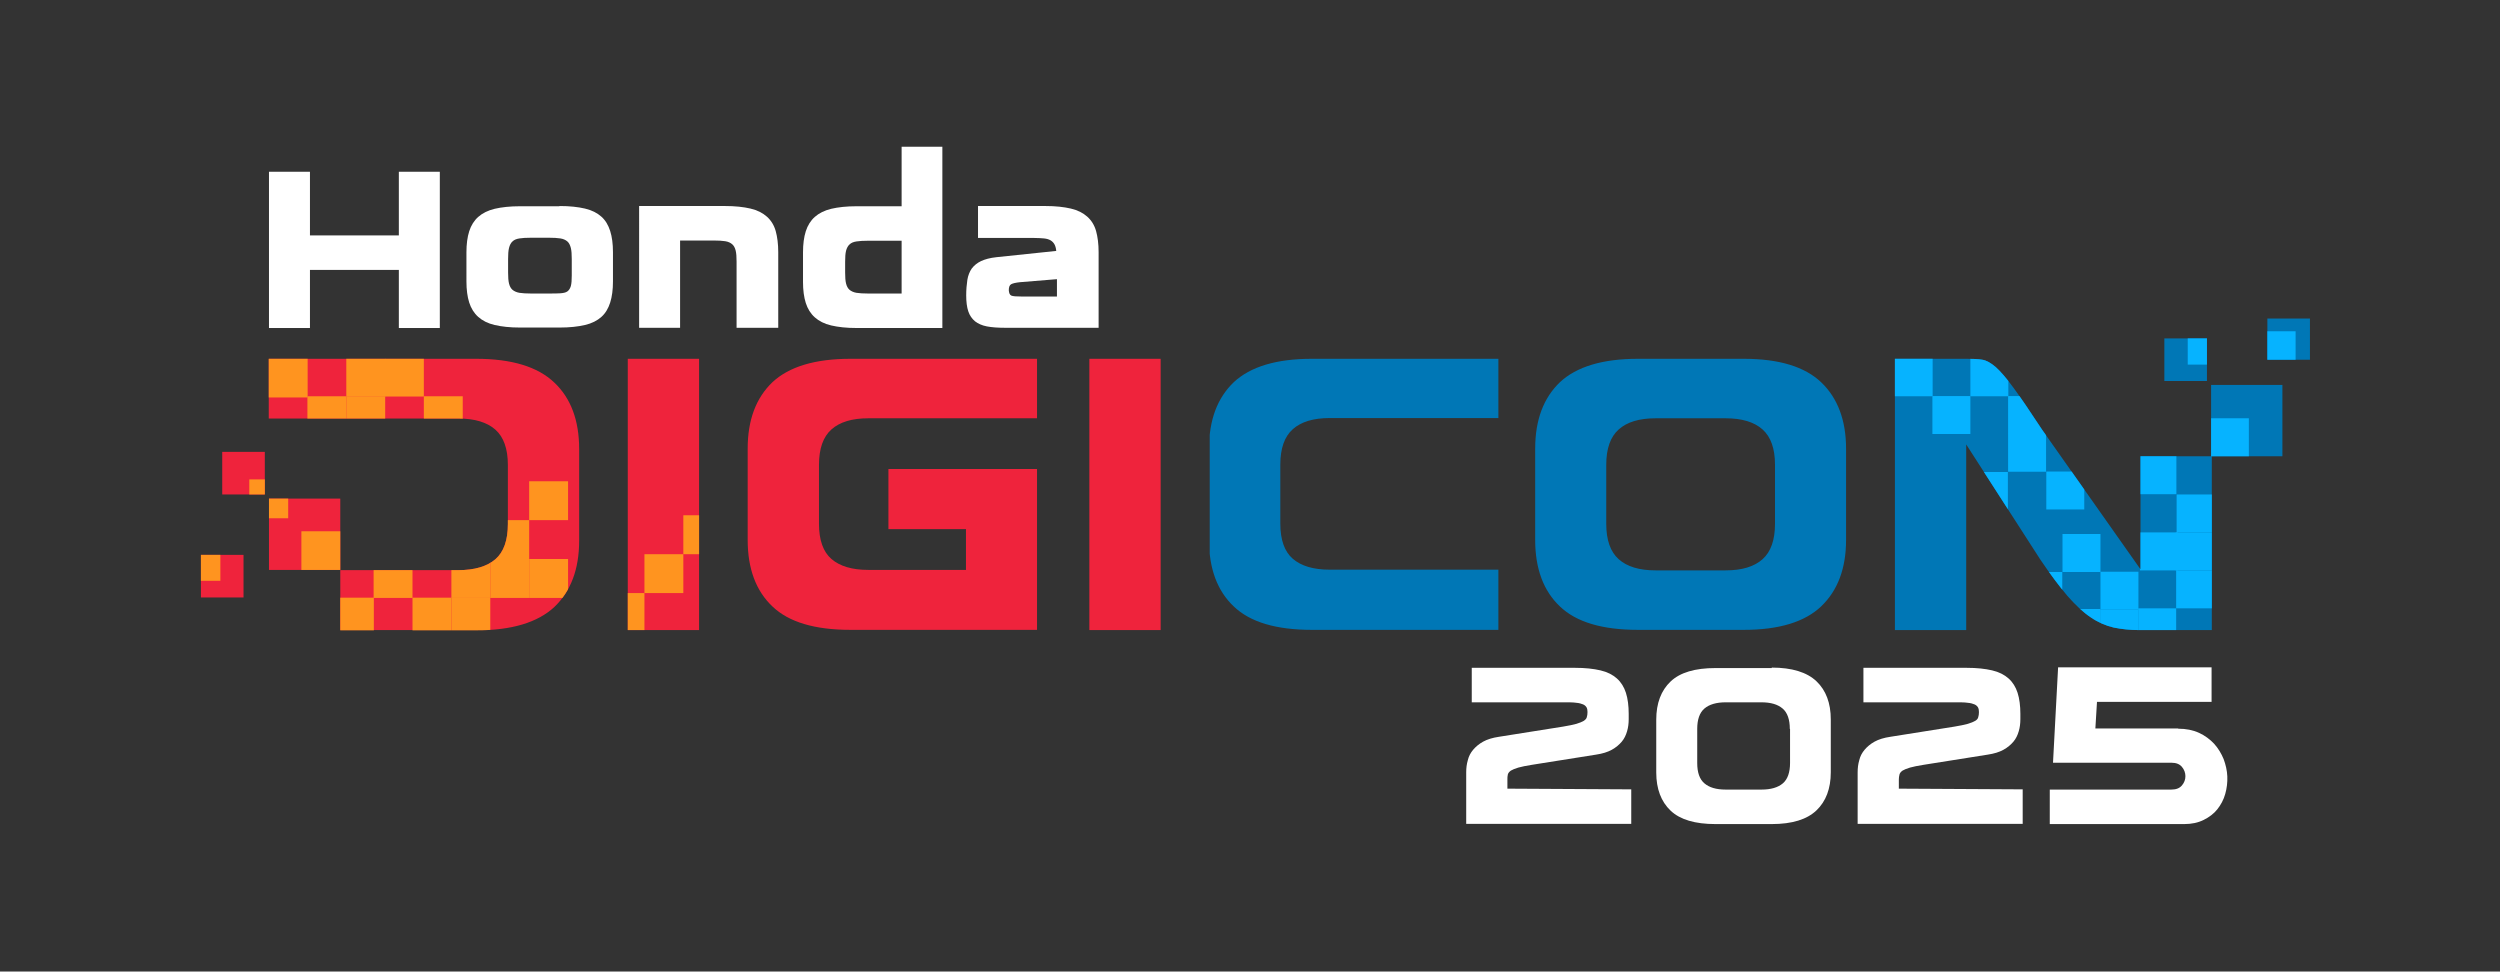 <?xml version="1.0" encoding="utf-8"?>
<!-- Generator: Adobe Illustrator 28.2.0, SVG Export Plug-In . SVG Version: 6.00 Build 0)  -->
<svg version="1.1" id="Layer_1" xmlns="http://www.w3.org/2000/svg" xmlns:xlink="http://www.w3.org/1999/xlink" x="0px" y="0px"
	 viewBox="0 0 1080 419.7" style="enable-background:new 0 0 1080 419.7;" xml:space="preserve">
<rect x="0" y="0" width="1080" height="419.7" fill="#333333" stroke="none"/>
<style type="text/css">
	.st0{fill:#FFFFFF;}
	.st1{clip-path:url(#SVGID_00000075135275324325972450000008054565538986497213_);fill:#EF233C;}
	.st2{clip-path:url(#SVGID_00000075135275324325972450000008054565538986497213_);fill:#FF941F;}
	.st3{clip-path:url(#SVGID_00000145038280408550419430000015964714380695293622_);fill:#0077B6;}
	.st4{clip-path:url(#SVGID_00000145038280408550419430000015964714380695293622_);fill:#06B3FF;}
</style>
<g>
	<g>
		<g>
			<path class="st0" d="M172.2,74.2H190v67.5h-17.7v-25.1h-38.4v25.1h-17.7V74.2h17.7v27.5h38.4V74.2z"/>
			<path class="st0" d="M241.7,89c4.4,0,8,0.4,11,1.1c3,0.7,5.3,1.9,7.1,3.5c1.8,1.6,3,3.7,3.8,6.2c0.8,2.5,1.2,5.6,1.2,9.1v12.7
				c0,3.5-0.4,6.6-1.2,9.1c-0.8,2.5-2,4.6-3.8,6.2c-1.8,1.6-4.1,2.8-7.1,3.5c-3,0.7-6.6,1.1-11,1.1h-17c-4.4,0-8-0.4-11-1.1
				c-3-0.7-5.3-1.9-7.1-3.5c-1.8-1.6-3.1-3.7-3.9-6.2c-0.8-2.5-1.2-5.6-1.2-9.1V109c0-3.5,0.4-6.6,1.2-9.1c0.8-2.5,2.1-4.6,3.9-6.2
				c1.8-1.6,4.2-2.8,7.1-3.5c3-0.7,6.6-1.1,11-1.1H241.7z M247,111.9c0-2-0.1-3.6-0.4-4.8c-0.3-1.2-0.8-2.2-1.5-2.8
				c-0.7-0.6-1.7-1.1-3-1.3c-1.3-0.2-2.9-0.3-4.9-0.3h-7.9c-2,0-3.6,0.1-4.9,0.3c-1.3,0.2-2.3,0.6-3,1.3c-0.7,0.6-1.2,1.6-1.5,2.8
				c-0.3,1.2-0.4,2.8-0.4,4.8v5.8c0,2,0.1,3.6,0.4,4.8c0.3,1.2,0.8,2.1,1.5,2.7c0.7,0.6,1.8,1.1,3,1.3c1.3,0.2,2.9,0.3,4.9,0.3h7.9
				c2,0,3.6,0,4.9-0.1c1.3-0.1,2.3-0.3,3-0.8c0.7-0.5,1.2-1.3,1.5-2.3c0.3-1.1,0.4-2.6,0.4-4.6V111.9z"/>
			<path class="st0" d="M313.2,89c4.4,0,8,0.4,11,1.1c3,0.7,5.3,1.9,7.1,3.5c1.8,1.6,3.1,3.7,3.8,6.2c0.7,2.5,1.1,5.6,1.1,9.1v32.7
				h-18v-28.6c0-2-0.1-3.6-0.4-4.8c-0.3-1.2-0.8-2.1-1.5-2.7c-0.7-0.6-1.7-1.1-3-1.3c-1.3-0.2-2.9-0.3-4.9-0.3h-14.6v37.7h-17.7V89
				H313.2z"/>
			<path class="st0" d="M407.1,63.4v78.3h-37c-4.4,0-8-0.4-11-1.1c-3-0.7-5.3-1.9-7.1-3.5c-1.8-1.6-3.1-3.7-3.9-6.2
				c-0.8-2.5-1.2-5.6-1.2-9.1V109c0-3.5,0.4-6.6,1.2-9.1c0.8-2.5,2.1-4.6,3.9-6.2c1.8-1.6,4.2-2.8,7.1-3.5c3-0.7,6.6-1.1,11-1.1
				h19.4V63.4H407.1z M389.5,104h-14.6c-2,0-3.6,0.1-4.9,0.3c-1.3,0.2-2.3,0.6-3,1.3c-0.7,0.6-1.2,1.6-1.5,2.7
				c-0.3,1.2-0.4,2.8-0.4,4.8v4.6c0,2,0.1,3.6,0.4,4.8c0.3,1.2,0.8,2.1,1.5,2.7c0.7,0.6,1.8,1.1,3,1.3c1.3,0.2,2.9,0.3,4.9,0.3h14.6
				V104z"/>
			<path class="st0" d="M451.6,89c4.4,0,8,0.4,11,1.1c3,0.7,5.3,1.9,7.1,3.5c1.8,1.6,3.1,3.7,3.8,6.2c0.7,2.5,1.1,5.6,1.1,9.1v32.7
				H434c-3,0-5.6-0.2-7.7-0.6c-2.1-0.4-3.8-1.2-5.1-2.2c-1.3-1.1-2.3-2.5-2.9-4.3c-0.6-1.8-0.9-4.1-0.9-6.9c0-2.5,0.2-4.7,0.5-6.7
				c0.3-1.9,1-3.6,1.9-4.9c1-1.3,2.3-2.4,4-3.2c1.7-0.8,3.9-1.4,6.7-1.7l25.8-2.7c-0.1-1.2-0.4-2.2-0.8-2.9c-0.4-0.7-1-1.3-1.7-1.7
				c-0.7-0.4-1.7-0.7-2.8-0.8c-1.2-0.1-2.6-0.2-4.2-0.2h-24.3V89H451.6z M456.6,120.6l-15.9,1.3c-1.9,0.2-3.2,0.5-3.9,0.9
				c-0.7,0.4-1,1.3-1,2.6c0.1,1.2,0.4,2,1.1,2.3c0.7,0.3,2.2,0.4,4.5,0.4h15.2V120.6z"/>
		</g>
		<g>
			<path class="st0" d="M651.2,336.7v4l53.5,0.3v14.9h-71.3v-22.2c0-1.9,0.2-3.6,0.7-5.3c0.4-1.7,1.2-3.2,2.3-4.5
				c1.1-1.3,2.5-2.5,4.3-3.5c1.8-1,4.1-1.7,6.8-2.1l27.7-4.4c2.4-0.4,4.4-0.8,5.8-1.2c1.4-0.4,2.5-0.9,3.2-1.3
				c0.7-0.5,1.2-1,1.3-1.6c0.2-0.6,0.3-1.3,0.3-2.2c0-0.8-0.1-1.4-0.4-2c-0.3-0.5-0.8-1-1.5-1.3c-0.7-0.3-1.7-0.6-3-0.7
				c-1.3-0.2-2.9-0.2-5-0.2h-40.1v-14.9h44.6c4.4,0,8,0.4,11,1.1c3,0.7,5.3,1.9,7.1,3.5c1.8,1.6,3.1,3.7,3.9,6.2
				c0.8,2.5,1.2,5.6,1.2,9.1v2.2c0,1.9-0.2,3.6-0.7,5.3c-0.5,1.7-1.2,3.2-2.3,4.5c-1.1,1.3-2.5,2.5-4.3,3.5c-1.8,1-4.1,1.7-6.8,2.1
				l-27.7,4.4c-2.5,0.4-4.5,0.8-5.9,1.2c-1.4,0.4-2.5,0.9-3.2,1.3c-0.7,0.5-1.1,1-1.3,1.6C651.2,335.3,651.2,336,651.2,336.7z"/>
			<path class="st0" d="M765.4,288.4c8.7,0,15.2,2,19.3,5.9c4.1,3.9,6.2,9.4,6.2,16.5v22.8c0,7.1-2.1,12.6-6.2,16.5
				c-4.1,3.9-10.5,5.9-19.3,5.9h-24.3c-8.8,0-15.3-1.9-19.4-5.8c-4.1-3.9-6.2-9.4-6.2-16.5v-22.8c0-7.1,2.1-12.6,6.2-16.5
				s10.6-5.8,19.4-5.8H765.4z M773.2,314.9c0-4-1-7-3.1-8.8c-2.1-1.8-5.1-2.7-9.2-2.7h-15.4c-4,0-7.1,0.9-9.2,2.7
				c-2.1,1.8-3.1,4.8-3.1,8.8v14.7c0,4.1,1,7,3.1,8.8s5.1,2.7,9.2,2.7H761c4,0,7.1-0.9,9.2-2.7c2.1-1.8,3.1-4.8,3.1-8.8V314.9z"/>
			<path class="st0" d="M820.3,336.7v4l53.5,0.3v14.9h-71.3v-22.2c0-1.9,0.2-3.6,0.7-5.3c0.4-1.7,1.2-3.2,2.3-4.5
				c1.1-1.3,2.5-2.5,4.3-3.5c1.8-1,4.1-1.7,6.8-2.1l27.7-4.4c2.4-0.4,4.4-0.8,5.8-1.2c1.4-0.4,2.5-0.9,3.2-1.3s1.2-1,1.3-1.6
				c0.2-0.6,0.3-1.3,0.3-2.2c0-0.8-0.1-1.4-0.4-2c-0.3-0.5-0.8-1-1.5-1.3c-0.7-0.3-1.7-0.6-3-0.7c-1.3-0.2-2.9-0.2-5-0.2H805v-14.9
				h44.6c4.4,0,8,0.4,11,1.1c3,0.7,5.3,1.9,7.1,3.5c1.8,1.6,3.1,3.7,3.9,6.2c0.8,2.5,1.2,5.6,1.2,9.1v2.2c0,1.9-0.2,3.6-0.7,5.3
				c-0.5,1.7-1.2,3.2-2.3,4.5s-2.5,2.5-4.3,3.5c-1.8,1-4.1,1.7-6.8,2.1l-27.7,4.4c-2.5,0.4-4.5,0.8-5.9,1.2
				c-1.4,0.4-2.5,0.9-3.2,1.3c-0.7,0.5-1.1,1-1.3,1.6C820.4,335.3,820.3,336,820.3,336.7z"/>
			<path class="st0" d="M941,314.8c3.4,0,6.4,0.6,9,1.8c2.6,1.2,4.7,2.8,6.5,4.7c1.8,2,3.1,4.2,4.1,6.6c0.9,2.4,1.5,5,1.6,7.5
				c0.1,2.6-0.2,5.1-0.9,7.6c-0.7,2.5-1.9,4.7-3.4,6.6c-1.5,1.9-3.5,3.4-5.9,4.6c-2.4,1.2-5.2,1.8-8.4,1.8h-58.1v-14.9H938
				c2.1,0,3.6-0.6,4.6-1.8c1-1.2,1.5-2.5,1.5-4c0-1.4-0.5-2.8-1.5-4c-1-1.2-2.5-1.8-4.5-1.8h-51.2l2.2-41.2h66.3v14.9h-49.5
				l-0.7,11.5H941z"/>
		</g>
	</g>
	<g>
		<defs>
			<path id="SVGID_1_" d="M271.2,155h30.8v117.2h-30.8V155z M333.7,165.1c-7.1,6.8-10.7,16.3-10.7,28.7v39.5
				c0,12.4,3.6,22,10.7,28.7c7.1,6.8,18.4,10.1,33.7,10.1h80.6v-69.5h-64.2v26h33.5v17.6h-42.2c-7,0-12.3-1.6-15.9-4.7
				c-3.6-3.1-5.4-8.2-5.4-15.2v-25.5c0-7,1.8-12.1,5.4-15.3c3.6-3.2,8.9-4.8,15.9-4.8h72.9V155h-80.6
				C352.1,155,340.9,158.4,333.7,165.1z M470.6,272.2h30.8V155h-30.8V272.2z M147,215.4h-30.8v30.8H147V215.4z M96,213.6h18.4v-18.4
				H96V213.6z M86.8,258.1h18.4v-18.4H86.8V258.1z M205.7,155h-89.6v25.8H147h8.4H198c7,0,12.4,1.6,16,4.8c3.6,3.2,5.4,8.3,5.4,15.3
				v25.5c0,7-1.8,12.1-5.4,15.2c-3.6,3.1-9,4.7-16,4.7h-42.7H147v26h58.8c15.3,0,26.5-3.4,33.7-10.1c7.1-6.8,10.7-16.3,10.7-28.7
				v-39.5c0-12.4-3.6-22-10.7-28.7C232.3,158.4,221,155,205.7,155z"/>
		</defs>
		<clipPath id="SVGID_00000138544162137627131210000017060188686525720464_">
			<use xlink:href="#SVGID_1_"  style="overflow:visible;"/>
		</clipPath>
		
			<rect x="86.8" y="155" style="clip-path:url(#SVGID_00000138544162137627131210000017060188686525720464_);fill:#EF233C;" width="414.6" height="117.2"/>
		
			<rect x="78.4" y="234.1" style="clip-path:url(#SVGID_00000138544162137627131210000017060188686525720464_);fill:#FF941F;" width="16.8" height="16.8"/>
		
			<rect x="130.2" y="229.5" style="clip-path:url(#SVGID_00000138544162137627131210000017060188686525720464_);fill:#FF941F;" width="16.8" height="16.8"/>
		
			<rect x="132.8" y="171.2" style="clip-path:url(#SVGID_00000138544162137627131210000017060188686525720464_);fill:#FF941F;" width="16.8" height="16.8"/>
		
			<rect x="149.6" y="171.2" style="clip-path:url(#SVGID_00000138544162137627131210000017060188686525720464_);fill:#FF941F;" width="16.8" height="16.8"/>
		
			<rect x="183.1" y="171.2" style="clip-path:url(#SVGID_00000138544162137627131210000017060188686525720464_);fill:#FF941F;" width="16.8" height="16.8"/>
		
			<rect x="149.6" y="154.5" style="clip-path:url(#SVGID_00000138544162137627131210000017060188686525720464_);fill:#FF941F;" width="16.8" height="16.8"/>
		
			<rect x="166.3" y="154.5" style="clip-path:url(#SVGID_00000138544162137627131210000017060188686525720464_);fill:#FF941F;" width="16.8" height="16.8"/>
		
			<rect x="107.7" y="207.1" style="clip-path:url(#SVGID_00000138544162137627131210000017060188686525720464_);fill:#FF941F;" width="16.8" height="16.8"/>
		
			<rect x="116.1" y="154.9" style="clip-path:url(#SVGID_00000138544162137627131210000017060188686525720464_);fill:#FF941F;" width="16.8" height="16.8"/>
		
			<rect x="178.2" y="258.2" style="clip-path:url(#SVGID_00000138544162137627131210000017060188686525720464_);fill:#FF941F;" width="16.8" height="16.8"/>
		
			<rect x="144.7" y="258.2" style="clip-path:url(#SVGID_00000138544162137627131210000017060188686525720464_);fill:#FF941F;" width="16.8" height="16.8"/>
		
			<rect x="161.4" y="241.5" style="clip-path:url(#SVGID_00000138544162137627131210000017060188686525720464_);fill:#FF941F;" width="16.8" height="16.8"/>
		
			<rect x="195" y="258.2" style="clip-path:url(#SVGID_00000138544162137627131210000017060188686525720464_);fill:#FF941F;" width="16.8" height="16.8"/>
		
			<rect x="195" y="241.5" style="clip-path:url(#SVGID_00000138544162137627131210000017060188686525720464_);fill:#FF941F;" width="16.8" height="16.8"/>
		
			<rect x="195" y="224.7" style="clip-path:url(#SVGID_00000138544162137627131210000017060188686525720464_);fill:#FF941F;" width="16.8" height="16.8"/>
		
			<rect x="211.8" y="241.5" style="clip-path:url(#SVGID_00000138544162137627131210000017060188686525720464_);fill:#FF941F;" width="16.8" height="16.8"/>
		
			<rect x="211.8" y="224.7" style="clip-path:url(#SVGID_00000138544162137627131210000017060188686525720464_);fill:#FF941F;" width="16.8" height="16.8"/>
		
			<rect x="228.6" y="241.5" style="clip-path:url(#SVGID_00000138544162137627131210000017060188686525720464_);fill:#FF941F;" width="16.8" height="16.8"/>
		
			<rect x="261.6" y="256.2" style="clip-path:url(#SVGID_00000138544162137627131210000017060188686525720464_);fill:#FF941F;" width="16.8" height="16.8"/>
		
			<rect x="228.6" y="207.9" style="clip-path:url(#SVGID_00000138544162137627131210000017060188686525720464_);fill:#FF941F;" width="16.8" height="16.8"/>
		
			<rect x="278.4" y="239.4" style="clip-path:url(#SVGID_00000138544162137627131210000017060188686525720464_);fill:#FF941F;" width="16.8" height="16.8"/>
		
			<rect x="295.2" y="222.6" style="clip-path:url(#SVGID_00000138544162137627131210000017060188686525720464_);fill:#FF941F;" width="16.8" height="16.8"/>
	</g>
	<g>
		<defs>
			<path id="SVGID_00000080889499429653981860000005027570184969874609_" d="M533,165.1c-7.1,6.8-10.7,16.3-10.7,28.7v39.5
				c0,12.4,3.6,22,10.7,28.7c7.1,6.8,18.4,10.1,33.7,10.1h80.6v-26h-72.9c-7,0-12.3-1.6-15.9-4.7c-3.6-3.1-5.4-8.2-5.4-15.2v-25.5
				c0-7,1.8-12.1,5.4-15.3c3.6-3.2,8.9-4.8,15.9-4.8h72.9V155h-80.6C551.4,155,540.2,158.4,533,165.1z M786.8,165.2
				c-7.1-6.8-18.3-10.2-33.5-10.2h-45.7c-15.3,0-26.5,3.4-33.7,10.1c-7.1,6.8-10.7,16.3-10.7,28.7v39.5c0,12.4,3.6,22,10.7,28.7
				c7.1,6.8,18.4,10.1,33.7,10.1h45.7c15.2,0,26.4-3.4,33.5-10.2c7.1-6.8,10.7-16.4,10.7-28.6v-39.5
				C797.5,181.6,793.9,172,786.8,165.2z M766.8,226.3c0,7-1.8,12.1-5.4,15.3c-3.6,3.2-8.9,4.8-15.9,4.8h-30.3
				c-7,0-12.3-1.6-15.9-4.8c-3.6-3.2-5.4-8.3-5.4-15.3v-25.5c0-7,1.8-12.1,5.4-15.3c3.6-3.2,8.9-4.8,15.9-4.8h30.3
				c7,0,12.3,1.6,15.9,4.8c3.6,3.2,5.4,8.3,5.4,15.3V226.3z M924.6,245.8l-42.5-60.3c-5.1-7.8-9.2-13.8-12.2-17.9
				c-3-4.1-5.6-7.1-7.7-9c-2.1-1.8-4-2.9-5.8-3.2c-1.7-0.3-3.9-0.4-6.6-0.4h-31.2v117.2h30.8V192l32,49.7
				c4.4,6.5,8.3,11.7,11.7,15.7c3.5,4,6.8,7.1,10.1,9.3c3.2,2.2,6.5,3.6,9.9,4.4c3.4,0.7,7.1,1.1,11.2,1.1h31.2v-75.1h-30.8V245.8z
				 M955.2,197.1H986v-30.8h-30.8V197.1z M953.4,146.2H935v18.4h18.4V146.2z M979.5,137v18.4h18.4V137H979.5z"/>
		</defs>
		<clipPath id="SVGID_00000046298473371828012080000008509272820828823943_">
			<use xlink:href="#SVGID_00000080889499429653981860000005027570184969874609_"  style="overflow:visible;"/>
		</clipPath>
		
			<rect x="522.6" y="137.6" style="clip-path:url(#SVGID_00000046298473371828012080000008509272820828823943_);fill:#0077B6;" width="475.5" height="135.2"/>
		
			<rect x="891" y="230.7" style="clip-path:url(#SVGID_00000046298473371828012080000008509272820828823943_);fill:#06B3FF;" width="16.4" height="16.4"/>
		
			<rect x="818.5" y="154.8" style="clip-path:url(#SVGID_00000046298473371828012080000008509272820828823943_);fill:#06B3FF;" width="16.4" height="16.4"/>
		
			<rect x="834.8" y="171.1" style="clip-path:url(#SVGID_00000046298473371828012080000008509272820828823943_);fill:#06B3FF;" width="16.4" height="16.4"/>
		
			<rect x="851.2" y="154.8" style="clip-path:url(#SVGID_00000046298473371828012080000008509272820828823943_);fill:#06B3FF;" width="16.4" height="16.4"/>
		
			<rect x="867.5" y="171.1" style="clip-path:url(#SVGID_00000046298473371828012080000008509272820828823943_);fill:#06B3FF;" width="16.4" height="16.4"/>
		
			<rect x="867.5" y="187.4" style="clip-path:url(#SVGID_00000046298473371828012080000008509272820828823943_);fill:#06B3FF;" width="16.4" height="16.4"/>
		
			<rect x="884" y="203.7" style="clip-path:url(#SVGID_00000046298473371828012080000008509272820828823943_);fill:#06B3FF;" width="16.4" height="16.4"/>
		
			<rect x="851" y="203.9" style="clip-path:url(#SVGID_00000046298473371828012080000008509272820828823943_);fill:#06B3FF;" width="16.4" height="16.4"/>
		
			<rect x="945.1" y="141.1" style="clip-path:url(#SVGID_00000046298473371828012080000008509272820828823943_);fill:#06B3FF;" width="16.4" height="16.4"/>
		
			<rect x="975.3" y="143.1" style="clip-path:url(#SVGID_00000046298473371828012080000008509272820828823943_);fill:#06B3FF;" width="16.4" height="16.4"/>
		
			<rect x="923.7" y="262.8" style="clip-path:url(#SVGID_00000046298473371828012080000008509272820828823943_);fill:#06B3FF;" width="16.4" height="16.4"/>
		
			<rect x="939.9" y="230" style="clip-path:url(#SVGID_00000046298473371828012080000008509272820828823943_);fill:#06B3FF;" width="16.4" height="16.4"/>
		
			<rect x="924.5" y="230" style="clip-path:url(#SVGID_00000046298473371828012080000008509272820828823943_);fill:#06B3FF;" width="16.4" height="16.4"/>
		
			<rect x="874.5" y="247.1" style="clip-path:url(#SVGID_00000046298473371828012080000008509272820828823943_);fill:#06B3FF;" width="16.4" height="16.4"/>
		
			<rect x="891" y="263.1" style="clip-path:url(#SVGID_00000046298473371828012080000008509272820828823943_);fill:#06B3FF;" width="16.4" height="16.4"/>
		
			<rect x="907.3" y="263.4" style="clip-path:url(#SVGID_00000046298473371828012080000008509272820828823943_);fill:#06B3FF;" width="16.4" height="16.4"/>
		
			<rect x="907.4" y="247" style="clip-path:url(#SVGID_00000046298473371828012080000008509272820828823943_);fill:#06B3FF;" width="16.4" height="16.4"/>
		
			<rect x="923.8" y="197.1" style="clip-path:url(#SVGID_00000046298473371828012080000008509272820828823943_);fill:#06B3FF;" width="16.4" height="16.4"/>
		
			<rect x="955.1" y="180.7" style="clip-path:url(#SVGID_00000046298473371828012080000008509272820828823943_);fill:#06B3FF;" width="16.4" height="16.4"/>
		
			<rect x="940.1" y="246.4" style="clip-path:url(#SVGID_00000046298473371828012080000008509272820828823943_);fill:#06B3FF;" width="16.4" height="16.4"/>
		
			<rect x="940.3" y="213.6" style="clip-path:url(#SVGID_00000046298473371828012080000008509272820828823943_);fill:#06B3FF;" width="16.4" height="16.4"/>
	</g>
</g>
</svg>

